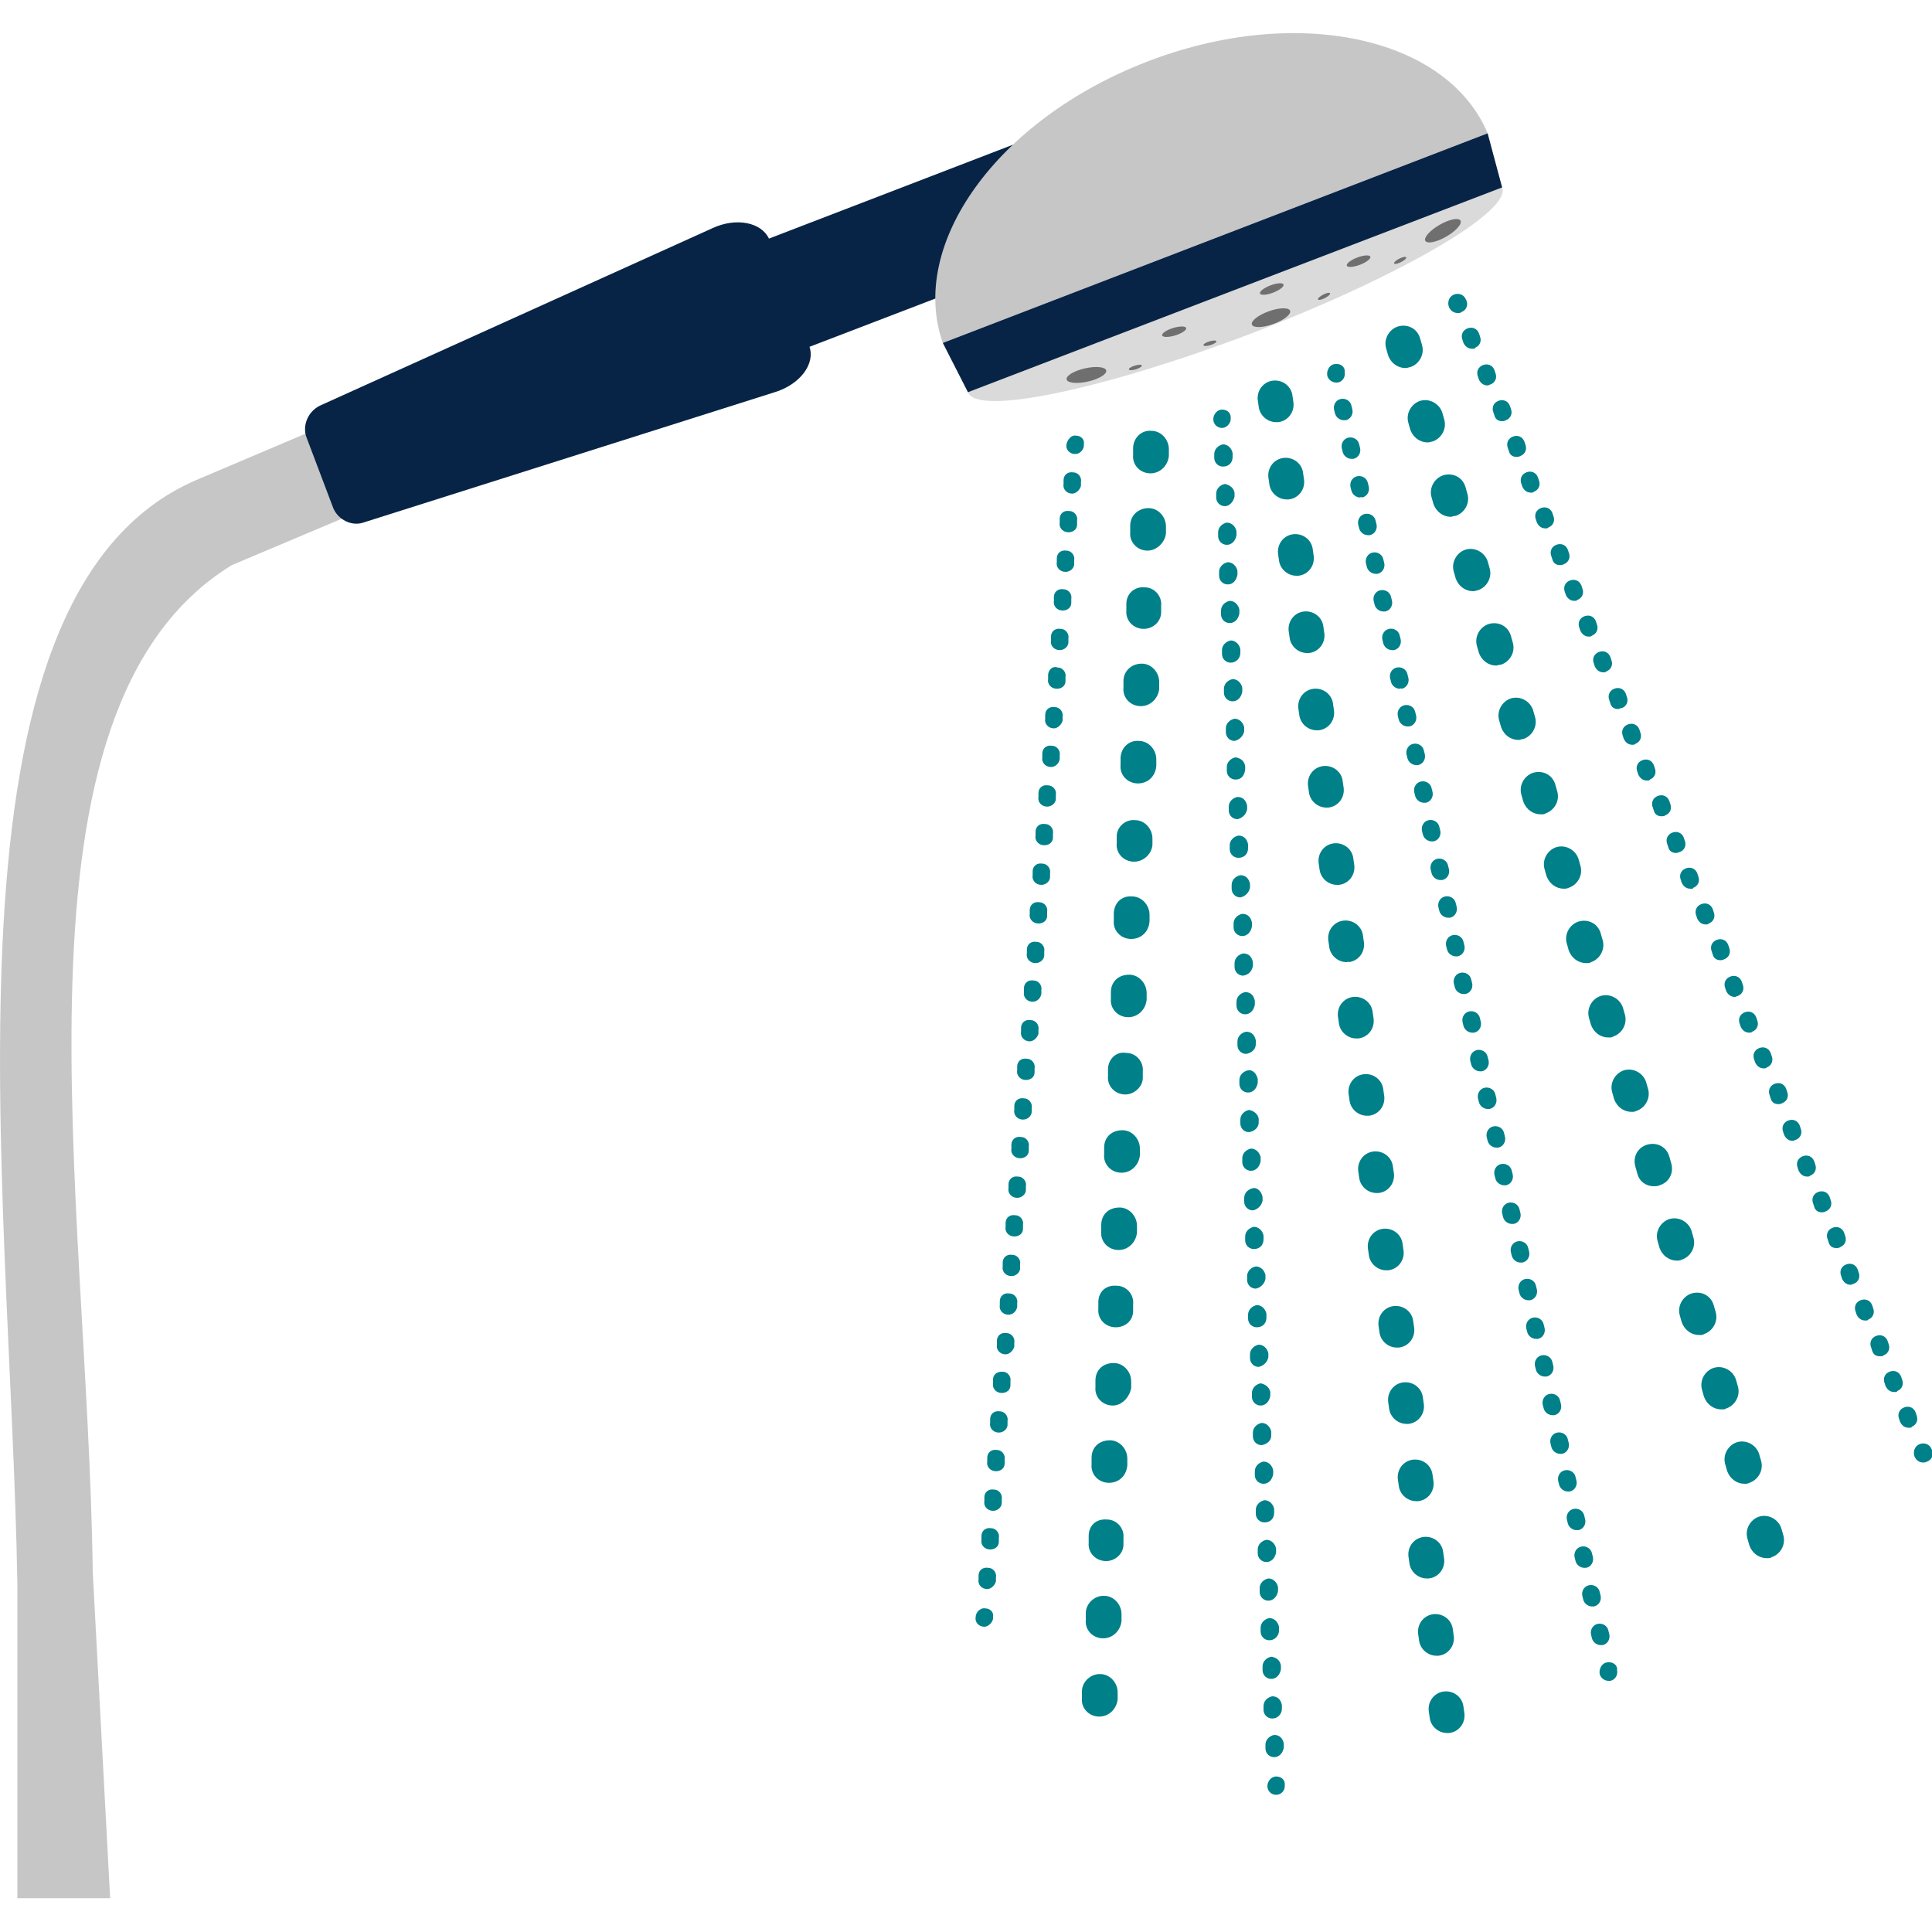<?xml version="1.0" encoding="utf-8"?>
<!-- Generator: Adobe Illustrator 25.4.1, SVG Export Plug-In . SVG Version: 6.00 Build 0)  -->
<svg version="1.1" id="Capa_1" xmlns="http://www.w3.org/2000/svg" xmlns:xlink="http://www.w3.org/1999/xlink" x="0px" y="0px"
	 viewBox="0 0 200 200" style="enable-background:new 0 0 200 200;" xml:space="preserve">
<style type="text/css">
	.st0{fill:#DADADA;}
	.st1{fill:#C6C6C6;}
	.st2{fill:#072446;}
	.st3{fill:#706F6F;}
	.st4{fill:#008089;}
</style>
<g>
	<g>
		<path class="st0" d="M155.5,19.4c-0.9-2.5-14.1,0.3-29.4,6.1c-15.3,5.9-26.9,12.6-25.9,15.1c0.9,2.5,14.1-0.3,29.4-6.1
			C144.9,28.6,156.5,21.9,155.5,19.4z"/>
		<path class="st1" d="M11.4,196.5H1.8V164C1.1,122.3-7.5,61.7,20.3,49.7l23.8-10.1l3.6,8.9L24,58.5C-0.3,73.4,9.1,123.6,9.6,162.7
			L11.4,196.5z"/>
		<path class="st2" d="M137.8,15.2L133.4,4L79.6,24.7c-0.8-1.7-3.4-2.2-5.8-1.1L33.1,42c-1.2,0.6-1.8,2-1.4,3.2l2.8,7.4
			c0.5,1.2,1.9,1.9,3.1,1.5l42.6-13.5c2.6-0.8,4.2-2.9,3.6-4.7L137.8,15.2z"/>
		<path class="st1" d="M154,13.8c-4.2-10-19.8-13.4-35.3-7.4S94,25.3,97.6,35.5L154,13.8z"/>
		<polygon class="st2" points="155.5,19.4 100.2,40.6 97.6,35.5 154,13.8 		"/>
	</g>
	<g>
		<ellipse transform="matrix(0.976 -0.22 0.22 0.976 -5.772 25.675)" class="st3" cx="112.4" cy="38.8" rx="2.1" ry="0.7"/>
		<ellipse transform="matrix(0.866 -0.5 0.5 0.866 8.039 77.888)" class="st3" cx="149.4" cy="23.9" rx="2.1" ry="0.7"/>
		<ellipse transform="matrix(0.941 -0.34 0.34 0.941 -3.354 46.637)" class="st3" cx="131.5" cy="32.9" rx="2.1" ry="0.7"/>
		<ellipse transform="matrix(0.955 -0.295 0.295 0.955 -4.698 37.454)" class="st3" cx="121.6" cy="34.3" rx="1.3" ry="0.4"/>
		<ellipse transform="matrix(0.934 -0.358 0.358 0.934 -0.347 52.153)" class="st3" cx="140.6" cy="27" rx="1.3" ry="0.4"/>
		<ellipse transform="matrix(0.934 -0.358 0.358 0.934 -1.966 49.106)" class="st3" cx="131.6" cy="29.9" rx="1.3" ry="0.4"/>
		<ellipse transform="matrix(0.955 -0.295 0.295 0.955 -4.884 38.594)" class="st3" cx="125.3" cy="35.5" rx="0.7" ry="0.2"/>
		<ellipse transform="matrix(0.89 -0.457 0.457 0.89 1.103 65.964)" class="st3" cx="137" cy="30.7" rx="0.7" ry="0.2"/>
		<ellipse transform="matrix(0.892 -0.453 0.453 0.892 3.463 68.51)" class="st3" cx="144.9" cy="27" rx="0.7" ry="0.2"/>
		<ellipse transform="matrix(0.955 -0.295 0.295 0.955 -5.99 36.443)" class="st3" cx="117.6" cy="38" rx="0.7" ry="0.2"/>
	</g>
	<g>
		<g>
			<path class="st4" d="M111.3,47C111.2,47,111.2,47,111.3,47c-0.6,0-1-0.5-0.9-1s0.5-1,1-0.9c0.5,0,0.9,0.4,0.8,0.9l0,0.2
				C112.1,46.7,111.7,47,111.3,47z"/>
			<path class="st4" d="M102.2,164.5C102.1,164.5,102.1,164.5,102.2,164.5c-0.6,0-1-0.5-0.9-1l0-0.4c0-0.5,0.4-0.9,1-0.8
				c0.5,0,0.9,0.5,0.8,1l0,0.4C103,164.1,102.6,164.5,102.2,164.5z M102.5,160.4C102.5,160.4,102.4,160.4,102.5,160.4
				c-0.6,0-1-0.5-0.9-1l0-0.4c0-0.5,0.4-0.9,1-0.8c0.5,0,0.9,0.5,0.8,1l0,0.4C103.4,160.1,103,160.4,102.5,160.4z M102.8,156.4
				C102.8,156.4,102.7,156.4,102.8,156.4c-0.6,0-1-0.5-0.9-1l0-0.4c0-0.5,0.4-0.9,1-0.8c0.5,0,0.9,0.5,0.8,1l0,0.4
				C103.7,156,103.3,156.4,102.8,156.4z M103.1,152.3C103.1,152.3,103.1,152.3,103.1,152.3c-0.6,0-1-0.5-0.9-1l0-0.4
				c0-0.5,0.4-0.9,1-0.8c0.5,0,0.9,0.5,0.8,1l0,0.4C104,152,103.6,152.3,103.1,152.3z M103.4,148.3
				C103.4,148.3,103.4,148.3,103.4,148.3c-0.6,0-1-0.5-0.9-1l0-0.4c0-0.5,0.4-0.9,1-0.8c0.5,0,0.9,0.5,0.8,1l0,0.4
				C104.3,147.9,103.9,148.3,103.4,148.3z M103.7,144.2C103.7,144.2,103.7,144.2,103.7,144.2c-0.6,0-1-0.5-0.9-1l0-0.4
				c0-0.5,0.4-0.8,0.9-0.8c0,0,0,0,0.1,0c0.5,0,0.9,0.5,0.8,1l0,0.4C104.6,143.9,104.2,144.2,103.7,144.2z M104.1,140.2
				C104,140.2,104,140.2,104.1,140.2c-0.6,0-1-0.5-0.9-1l0-0.4c0-0.5,0.4-0.9,1-0.8c0.5,0,0.9,0.5,0.8,1l0,0.4
				C104.9,139.8,104.5,140.2,104.1,140.2z M104.4,136.1C104.3,136.1,104.3,136.1,104.4,136.1c-0.6,0-1-0.5-0.9-1l0-0.4
				c0-0.5,0.4-0.9,1-0.8c0.5,0,0.9,0.5,0.8,1l0,0.4C105.2,135.8,104.8,136.1,104.4,136.1z M104.7,132.1
				C104.7,132.1,104.6,132.1,104.7,132.1c-0.6,0-1-0.5-0.9-1l0-0.4c0-0.5,0.4-0.9,1-0.8c0.5,0,0.9,0.5,0.8,1l0,0.4
				C105.6,131.7,105.2,132.1,104.7,132.1z M105,128C105,128,104.9,128,105,128c-0.6,0-1-0.5-0.9-1l0-0.4c0-0.5,0.4-0.9,1-0.8
				c0.5,0,0.9,0.5,0.8,1l0,0.4C105.9,127.7,105.5,128,105,128z M105.3,124C105.3,124,105.3,124,105.3,124c-0.6,0-1-0.5-0.9-1l0-0.4
				c0-0.5,0.4-0.9,1-0.8c0.5,0,0.9,0.5,0.8,1l0,0.4C106.2,123.6,105.8,124,105.3,124z M105.6,119.9
				C105.6,119.9,105.6,119.9,105.6,119.9c-0.6,0-1-0.5-0.9-1l0-0.4c0-0.5,0.4-0.9,1-0.8c0.5,0,0.9,0.5,0.8,1l0,0.4
				C106.5,119.6,106.1,119.9,105.6,119.9z M105.9,115.9C105.9,115.9,105.9,115.9,105.9,115.9c-0.6,0-1-0.5-0.9-1l0-0.4
				c0-0.5,0.4-0.9,1-0.8c0.5,0,0.9,0.5,0.8,1l0,0.4C106.8,115.5,106.4,115.9,105.9,115.9z M106.2,111.8
				C106.2,111.8,106.2,111.8,106.2,111.8c-0.6,0-1-0.5-0.9-1l0-0.4c0-0.5,0.4-0.9,1-0.8c0.5,0,0.9,0.5,0.8,1l0,0.4
				C107.1,111.5,106.7,111.8,106.2,111.8z M106.6,107.8C106.5,107.8,106.5,107.8,106.6,107.8c-0.6,0-1-0.5-0.9-1l0-0.4
				c0-0.5,0.4-0.9,1-0.8c0.5,0,0.9,0.5,0.8,1l0,0.4C107.4,107.4,107,107.8,106.6,107.8z M106.9,103.7
				C106.9,103.7,106.8,103.7,106.9,103.7c-0.6,0-1-0.5-0.9-1l0-0.4c0-0.5,0.4-0.9,1-0.8c0.5,0,0.9,0.5,0.8,1l0,0.4
				C107.7,103.4,107.3,103.7,106.9,103.7z M107.2,99.7C107.2,99.7,107.1,99.7,107.2,99.7c-0.6,0-1-0.5-0.9-1l0-0.4
				c0-0.5,0.4-0.9,1-0.8c0.5,0,0.9,0.5,0.8,1l0,0.4C108.1,99.3,107.7,99.7,107.2,99.7z M107.5,95.6
				C107.5,95.6,107.5,95.6,107.5,95.6c-0.6,0-1-0.5-0.9-1l0-0.4c0-0.5,0.4-0.9,1-0.8c0.5,0,0.9,0.5,0.8,1l0,0.4
				C108.4,95.3,108,95.6,107.5,95.6z M107.8,91.6C107.8,91.6,107.8,91.6,107.8,91.6c-0.6,0-1-0.5-0.9-1l0-0.4c0-0.5,0.4-0.9,1-0.8
				c0.5,0,0.9,0.5,0.8,1l0,0.4C108.7,91.2,108.3,91.6,107.8,91.6z M108.1,87.5C108.1,87.5,108.1,87.5,108.1,87.5c-0.6,0-1-0.5-0.9-1
				l0-0.4c0-0.5,0.4-0.9,1-0.8c0.5,0,0.9,0.5,0.8,1l0,0.4C109,87.2,108.6,87.5,108.1,87.5z M108.4,83.5
				C108.4,83.5,108.4,83.5,108.4,83.5c-0.6,0-1-0.5-0.9-1l0-0.4c0-0.5,0.4-0.9,1-0.8c0.5,0,0.9,0.5,0.8,1l0,0.4
				C109.3,83.1,108.9,83.5,108.4,83.5z M108.8,79.4C108.7,79.4,108.7,79.4,108.8,79.4c-0.6,0-1-0.5-0.9-1l0-0.4c0-0.5,0.4-0.9,1-0.8
				c0.5,0,0.9,0.5,0.8,1l0,0.4C109.6,79.1,109.2,79.4,108.8,79.4z M109.1,75.4C109,75.4,109,75.4,109.1,75.4c-0.6,0-1-0.5-0.9-1
				l0-0.4c0-0.5,0.4-0.9,1-0.8c0.5,0,0.9,0.5,0.8,1l0,0.4C109.9,75,109.5,75.4,109.1,75.4z M109.4,71.3
				C109.4,71.3,109.3,71.3,109.4,71.3c-0.6,0-1-0.5-0.9-1l0-0.4c0-0.5,0.4-1,1-0.8c0.5,0,0.9,0.5,0.8,1l0,0.4
				C110.3,71,109.9,71.3,109.4,71.3z M109.7,67.3C109.7,67.3,109.7,67.3,109.7,67.3c-0.6,0-1-0.5-0.9-1l0-0.4c0-0.5,0.4-0.9,1-0.8
				c0.5,0,0.9,0.5,0.8,1l0,0.4C110.6,66.9,110.2,67.3,109.7,67.3z M110,63.2C110,63.2,110,63.2,110,63.2c-0.6,0-1-0.5-0.9-1l0-0.4
				c0-0.5,0.4-0.9,1-0.8c0.5,0,0.9,0.5,0.8,1l0,0.4C110.9,62.9,110.5,63.2,110,63.2z M110.3,59.2C110.3,59.2,110.3,59.2,110.3,59.2
				c-0.6,0-1-0.5-0.9-1l0-0.4c0-0.5,0.4-0.9,1-0.8c0.5,0,0.9,0.5,0.8,1l0,0.4C111.2,58.8,110.8,59.2,110.3,59.2z M110.6,55.1
				C110.6,55.1,110.6,55.1,110.6,55.1c-0.6,0-1-0.5-0.9-1l0-0.4c0-0.5,0.4-0.9,1-0.8c0.5,0,0.9,0.5,0.8,1l0,0.4
				C111.5,54.8,111.1,55.1,110.6,55.1z M111,51.1C110.9,51.1,110.9,51.1,111,51.1c-0.6,0-1-0.5-0.9-1l0-0.4c0-0.5,0.4-0.9,1-0.8
				c0.5,0,0.9,0.5,0.8,1l0,0.4C111.8,50.7,111.4,51.1,111,51.1z"/>
			<path class="st4" d="M101.9,168.4C101.9,168.4,101.8,168.4,101.9,168.4c-0.6,0-1-0.5-0.9-1c0-0.5,0.5-1,1-0.9
				c0.5,0,0.9,0.4,0.8,0.9l0,0.2C102.7,168,102.3,168.4,101.9,168.4z"/>
		</g>
		<g>
			<path class="st4" d="M150.9,32.4c-0.4,0-0.7-0.2-0.9-0.6c-0.2-0.5,0-1.1,0.5-1.3c0.5-0.2,1,0,1.2,0.4l0.1,0.2
				c0.2,0.5,0,1-0.5,1.2C151.2,32.4,151.1,32.4,150.9,32.4z"/>
			<path class="st4" d="M197.6,147.8c-0.4,0-0.7-0.2-0.9-0.6l-0.1-0.3c-0.2-0.5,0-1,0.5-1.2c0.5-0.2,1,0,1.2,0.5l0.1,0.3
				c0.2,0.5,0,1-0.5,1.2C197.9,147.8,197.8,147.8,197.6,147.8z M196.1,144.1c-0.4,0-0.7-0.2-0.9-0.6l-0.1-0.3c-0.2-0.5,0-1,0.5-1.2
				c0.5-0.2,1,0,1.2,0.5l0.1,0.3c0.2,0.5,0,1-0.5,1.2C196.4,144.1,196.3,144.1,196.1,144.1z M194.6,140.4c-0.4,0-0.7-0.2-0.8-0.6
				l-0.1-0.3c-0.2-0.5,0-1,0.5-1.2c0.5-0.2,1,0,1.2,0.5l0.1,0.3c0.2,0.5,0,1-0.5,1.2C194.9,140.4,194.8,140.4,194.6,140.4z
				 M193.1,136.7c-0.4,0-0.7-0.2-0.9-0.6l-0.1-0.3c-0.2-0.5,0-1,0.5-1.2c0.5-0.2,1,0,1.2,0.5l0.1,0.3c0.2,0.5,0,1-0.5,1.2
				C193.4,136.7,193.2,136.7,193.1,136.7z M191.6,133c-0.4,0-0.7-0.2-0.9-0.6l-0.1-0.3c-0.2-0.5,0-1,0.5-1.2c0.5-0.2,1,0,1.2,0.5
				l0.1,0.3c0.2,0.5,0,1-0.5,1.2C191.8,132.9,191.7,133,191.6,133z M190.1,129.2c-0.4,0-0.7-0.2-0.8-0.6l-0.1-0.3
				c-0.2-0.5,0-1,0.5-1.2c0.5-0.2,1,0,1.2,0.5l0.1,0.3c0.2,0.5,0,1-0.5,1.2C190.4,129.2,190.2,129.2,190.1,129.2z M188.6,125.5
				c-0.4,0-0.7-0.2-0.8-0.6l-0.1-0.3c-0.2-0.5,0-1,0.5-1.2c0.5-0.2,1,0,1.2,0.5l0.1,0.3c0.2,0.5,0,1-0.5,1.2
				C188.8,125.5,188.7,125.5,188.6,125.5z M187.1,121.8c-0.4,0-0.7-0.2-0.9-0.6l-0.1-0.3c-0.2-0.5,0-1,0.5-1.2c0.5-0.2,1,0,1.2,0.5
				l0.1,0.3c0.2,0.5,0,1-0.5,1.2C187.3,121.8,187.2,121.8,187.1,121.8z M185.6,118.1c-0.4,0-0.7-0.2-0.9-0.6l-0.1-0.3
				c-0.2-0.5,0-1,0.5-1.2c0.5-0.2,1,0,1.2,0.5l0.1,0.3c0.2,0.5,0,1-0.5,1.2C185.8,118,185.7,118.1,185.6,118.1z M184.1,114.3
				c-0.4,0-0.7-0.2-0.8-0.6l-0.1-0.3c-0.2-0.5,0-1,0.5-1.2c0.5-0.2,1,0,1.2,0.5l0.1,0.3c0.2,0.5,0,1-0.5,1.2
				C184.3,114.3,184.2,114.3,184.1,114.3z M182.6,110.6c-0.4,0-0.7-0.2-0.9-0.6l-0.1-0.3c-0.2-0.5,0-1,0.5-1.2c0.5-0.2,1,0,1.2,0.5
				l0.1,0.3c0.2,0.5,0,1-0.5,1.2C182.8,110.6,182.7,110.6,182.6,110.6z M181.1,106.9c-0.4,0-0.7-0.2-0.9-0.6l-0.1-0.3
				c-0.2-0.5,0-1,0.5-1.2c0.5-0.2,1,0,1.2,0.5l0.1,0.3c0.2,0.5,0,1-0.5,1.2C181.3,106.9,181.2,106.9,181.1,106.9z M179.6,103.2
				c-0.4,0-0.7-0.2-0.9-0.6l-0.1-0.3c-0.2-0.5,0-1,0.5-1.2c0.5-0.2,1,0,1.2,0.5l0.1,0.3c0.2,0.5,0,1-0.5,1.2
				C179.8,103.1,179.7,103.2,179.6,103.2z M178.1,99.4c-0.4,0-0.7-0.2-0.8-0.6l-0.1-0.3c-0.2-0.5,0-1,0.5-1.2c0.5-0.2,1,0,1.2,0.5
				l0.1,0.3c0.2,0.5,0,1-0.5,1.2C178.3,99.4,178.2,99.4,178.1,99.4z M176.6,95.7c-0.4,0-0.7-0.2-0.9-0.6l-0.1-0.3
				c-0.2-0.5,0-1,0.5-1.2c0.5-0.2,1,0,1.2,0.5l0.1,0.3c0.2,0.5,0,1-0.5,1.2C176.8,95.7,176.7,95.7,176.6,95.7z M175,92
				c-0.4,0-0.7-0.2-0.9-0.6l-0.1-0.3c-0.2-0.5,0-1,0.5-1.2c0.5-0.2,1,0,1.2,0.5l0.1,0.3c0.2,0.5,0,1-0.5,1.2
				C175.3,92,175.2,92,175,92z M173.5,88.3c-0.4,0-0.7-0.2-0.8-0.6l-0.1-0.3c-0.2-0.5,0-1,0.5-1.2c0.5-0.2,1,0,1.2,0.5l0.1,0.3
				c0.2,0.5,0,1-0.5,1.2C173.8,88.2,173.7,88.3,173.5,88.3z M172,84.5c-0.4,0-0.7-0.2-0.8-0.6l-0.1-0.3c-0.2-0.5,0-1,0.5-1.2
				c0.5-0.2,1,0,1.2,0.5l0.1,0.3c0.2,0.5,0,1-0.5,1.2C172.3,84.5,172.1,84.5,172,84.5z M170.5,80.8c-0.4,0-0.7-0.2-0.9-0.6l-0.1-0.3
				c-0.2-0.5,0-1,0.5-1.2c0.5-0.2,1,0,1.2,0.5l0.1,0.3c0.2,0.5,0,1-0.5,1.2C170.8,80.8,170.6,80.8,170.5,80.8z M169,77.1
				c-0.4,0-0.7-0.2-0.9-0.6l-0.1-0.3c-0.2-0.5,0-1,0.5-1.2c0.5-0.2,1,0,1.2,0.5l0.1,0.3c0.2,0.5,0,1-0.5,1.2
				C169.2,77.1,169.1,77.1,169,77.1z M167.5,73.4c-0.4,0-0.7-0.2-0.8-0.6l-0.1-0.3c-0.2-0.5,0-1,0.5-1.2c0.5-0.2,1,0,1.2,0.5
				l0.1,0.3c0.2,0.5,0,1-0.5,1.2C167.7,73.3,167.6,73.4,167.5,73.4z M166,69.6c-0.4,0-0.7-0.2-0.9-0.6l-0.1-0.3
				c-0.2-0.5,0-1,0.5-1.2c0.5-0.2,1,0,1.2,0.5l0.1,0.3c0.2,0.5,0,1-0.5,1.2C166.2,69.6,166.1,69.6,166,69.6z M164.5,65.9
				c-0.4,0-0.7-0.2-0.9-0.6l-0.1-0.3c-0.2-0.5,0-1,0.5-1.2c0.5-0.2,1,0,1.2,0.5l0.1,0.3c0.2,0.5,0,1-0.5,1.2
				C164.7,65.9,164.6,65.9,164.5,65.9z M163,62.2c-0.4,0-0.7-0.2-0.9-0.6l-0.1-0.3c-0.2-0.5,0-1,0.5-1.2c0.5-0.2,1,0,1.2,0.5
				l0.1,0.3c0.2,0.5,0,1-0.5,1.2C163.2,62.2,163.1,62.2,163,62.2z M161.5,58.5c-0.4,0-0.7-0.2-0.8-0.6l-0.1-0.3
				c-0.2-0.5,0-1,0.5-1.2c0.5-0.2,1,0,1.2,0.5l0.1,0.3c0.2,0.5,0,1-0.5,1.2C161.7,58.5,161.6,58.5,161.5,58.5z M160,54.7
				c-0.4,0-0.7-0.2-0.9-0.6l-0.1-0.3c-0.2-0.5,0-1,0.5-1.2c0.5-0.2,1,0,1.2,0.5l0.1,0.3c0.2,0.5,0,1-0.5,1.2
				C160.2,54.7,160.1,54.7,160,54.7z M158.5,51c-0.4,0-0.7-0.2-0.9-0.6l-0.1-0.3c-0.2-0.5,0-1,0.5-1.2c0.5-0.2,1,0,1.2,0.5l0.1,0.3
				c0.2,0.5,0,1-0.5,1.2C158.7,51,158.6,51,158.5,51z M157,47.3c-0.4,0-0.7-0.2-0.8-0.6l-0.1-0.3c-0.2-0.5,0-1,0.5-1.2
				c0.5-0.2,1,0,1.2,0.5l0.1,0.3c0.2,0.5,0,1-0.5,1.2C157.2,47.3,157.1,47.3,157,47.3z M155.5,43.6c-0.4,0-0.7-0.2-0.8-0.6l-0.1-0.3
				c-0.2-0.5,0-1,0.5-1.2c0.5-0.2,1,0,1.2,0.5l0.1,0.3c0.2,0.5,0,1-0.5,1.2C155.7,43.6,155.6,43.6,155.5,43.6z M154,39.9
				c-0.4,0-0.7-0.2-0.9-0.6l-0.1-0.3c-0.2-0.5,0-1,0.5-1.2c0.5-0.2,1,0,1.2,0.5l0.1,0.3c0.2,0.5,0,1-0.5,1.2
				C154.2,39.8,154.1,39.9,154,39.9z M152.4,36.1c-0.4,0-0.7-0.2-0.9-0.6l-0.1-0.3c-0.2-0.5,0-1,0.5-1.2c0.5-0.2,1,0,1.2,0.5
				l0.1,0.3c0.2,0.5,0,1-0.5,1.2C152.7,36.1,152.6,36.1,152.4,36.1z"/>
			<path class="st4" d="M199.1,151.4c-0.4,0-0.7-0.2-0.9-0.6c-0.2-0.5,0-1.1,0.5-1.3c0.5-0.2,1,0,1.2,0.4l0.1,0.2
				c0.2,0.5,0,1-0.5,1.2C199.3,151.4,199.2,151.4,199.1,151.4z"/>
		</g>
		<g>
			<path class="st4" d="M126.5,44.3c-0.5,0-0.9-0.4-0.9-0.9c0-0.5,0.4-1,0.9-1c0.5,0,0.9,0.3,0.9,0.8l0,0.2
				C127.4,43.8,127,44.3,126.5,44.3C126.5,44.3,126.5,44.3,126.5,44.3z"/>
			<path class="st4" d="M131.9,181.9c-0.5,0-0.9-0.4-0.9-0.9l0-0.4c0-0.5,0.4-0.9,0.9-1c0.6,0,0.9,0.4,1,0.9l0,0.4
				C132.8,181.5,132.4,181.9,131.9,181.9C131.9,181.9,131.9,181.9,131.9,181.9z M131.7,177.9c-0.5,0-0.9-0.4-0.9-0.9l0-0.4
				c0-0.5,0.4-0.9,0.9-1c0.6,0,0.9,0.4,1,0.9l0,0.4C132.7,177.4,132.3,177.9,131.7,177.9C131.8,177.9,131.8,177.9,131.7,177.9z
				 M131.6,173.8c-0.5,0-0.9-0.4-0.9-0.9l0-0.4c0-0.5,0.4-0.9,0.9-1c0.6,0.1,0.9,0.4,1,0.9l0,0.4
				C132.5,173.4,132.1,173.8,131.6,173.8C131.6,173.8,131.6,173.8,131.6,173.8z M131.4,169.8c-0.5,0-0.9-0.4-0.9-0.9l0-0.4
				c0-0.5,0.4-0.9,0.9-1c0.5,0,0.9,0.4,1,0.9l0,0.4C132.4,169.3,132,169.8,131.4,169.8C131.4,169.8,131.4,169.8,131.4,169.8z
				 M131.3,165.7c-0.5,0-0.9-0.4-0.9-0.9l0-0.4c0-0.5,0.4-0.9,0.9-1c0.5,0,0.9,0.4,1,0.9l0,0.4C132.2,165.3,131.8,165.7,131.3,165.7
				C131.3,165.7,131.3,165.7,131.3,165.7z M131.1,161.7c-0.5,0-0.9-0.4-0.9-0.9l0-0.4c0-0.5,0.4-0.9,0.9-1c0.5,0,0.9,0.4,1,0.9
				l0,0.4C132,161.3,131.6,161.7,131.1,161.7C131.1,161.7,131.1,161.7,131.1,161.7z M130.9,157.6c-0.5,0-0.9-0.4-0.9-0.9l0-0.4
				c0-0.5,0.4-0.9,0.9-1c0.5,0,0.9,0.4,1,0.9l0,0.4C131.9,157.2,131.5,157.6,130.9,157.6C131,157.6,131,157.6,130.9,157.6z
				 M130.8,153.6c-0.5,0-0.9-0.4-0.9-0.9l0-0.4c0-0.5,0.4-0.9,0.9-1c0.5,0,0.9,0.4,1,0.9l0,0.4C131.7,153.2,131.3,153.6,130.8,153.6
				C130.8,153.6,130.8,153.6,130.8,153.6z M130.6,149.6c-0.5,0-0.9-0.4-0.9-0.9l0-0.4c0-0.5,0.4-0.9,0.9-1c0.5,0,0.9,0.4,1,0.9
				l0,0.4C131.6,149.1,131.2,149.5,130.6,149.6C130.6,149.6,130.6,149.6,130.6,149.6z M130.5,145.5c-0.5,0-0.9-0.4-0.9-0.9l0-0.4
				c0-0.5,0.4-0.9,0.9-1c0.5,0.1,0.9,0.4,1,0.9l0,0.4C131.4,145.1,131,145.5,130.5,145.5C130.5,145.5,130.5,145.5,130.5,145.5z
				 M130.3,141.5c-0.5,0-0.9-0.4-0.9-0.9l0-0.4c0-0.5,0.4-0.9,0.9-1c0.5,0,0.9,0.4,1,0.9l0,0.4C131.2,141,130.8,141.4,130.3,141.5
				C130.3,141.5,130.3,141.5,130.3,141.5z M130.1,137.4c-0.5,0-0.9-0.4-0.9-0.9l0-0.4c0-0.5,0.4-0.9,0.9-1c0.5,0,0.9,0.4,1,0.9
				l0,0.4C131.1,137,130.7,137.4,130.1,137.4C130.2,137.4,130.2,137.4,130.1,137.4z M130,133.4c-0.5,0-0.9-0.4-0.9-0.9l0-0.4
				c0-0.5,0.4-0.9,0.9-1c0.5,0,0.9,0.4,1,0.9l0,0.4C130.9,132.9,130.5,133.3,130,133.4C130,133.4,130,133.4,130,133.4z M129.8,129.3
				c-0.5,0-0.9-0.4-0.9-0.9l0-0.4c0-0.5,0.4-0.9,0.9-1c0.5,0,0.9,0.4,1,0.9l0,0.4C130.8,128.9,130.4,129.3,129.8,129.3
				C129.9,129.3,129.8,129.3,129.8,129.3z M129.7,125.3c-0.5,0-0.9-0.4-0.9-0.9l0-0.4c0-0.5,0.4-0.9,0.9-1c0.5-0.1,0.9,0.4,1,0.9
				l0,0.4C130.6,124.8,130.2,125.2,129.7,125.3C129.7,125.3,129.7,125.3,129.7,125.3z M129.5,121.2c-0.5,0-0.9-0.4-0.9-0.9l0-0.4
				c0-0.5,0.4-0.9,0.9-1c0.5,0,0.9,0.4,1,0.9l0,0.4C130.4,120.8,130,121.2,129.5,121.2C129.5,121.2,129.5,121.2,129.5,121.2z
				 M129.3,117.2c-0.5,0-0.9-0.4-0.9-0.9l0-0.4c0-0.5,0.4-0.9,0.9-1c0.5,0.1,0.9,0.4,1,0.9l0,0.4
				C130.3,116.7,129.9,117.1,129.3,117.2C129.4,117.2,129.4,117.2,129.3,117.2z M129.2,113.1c-0.5,0-0.9-0.4-0.9-0.9l0-0.4
				c0-0.5,0.4-0.9,0.9-1c0.5-0.1,0.9,0.4,1,0.9l0,0.4C130.1,112.7,129.7,113.1,129.2,113.1C129.2,113.1,129.2,113.1,129.2,113.1z
				 M129,109.1c-0.5,0-0.9-0.4-0.9-0.9l0-0.4c0-0.5,0.4-0.9,0.9-1c0.6,0,0.9,0.4,1,0.9l0,0.4C130,108.6,129.6,109,129,109.1
				C129.1,109.1,129,109.1,129,109.1z M128.9,105c-0.5,0-0.9-0.4-0.9-0.9l0-0.4c0-0.5,0.4-0.9,0.9-1c0.6,0,0.9,0.4,1,0.9l0,0.4
				C129.8,104.6,129.4,105,128.9,105C128.9,105,128.9,105,128.9,105z M128.7,101c-0.5,0-0.9-0.4-0.9-0.9l0-0.4c0-0.5,0.4-0.9,0.9-1
				c0.6,0,0.9,0.4,1,0.9l0,0.4C129.6,100.5,129.3,100.9,128.7,101C128.7,101,128.7,101,128.7,101z M128.6,96.9
				c-0.5,0-0.9-0.4-0.9-0.9l0-0.4c0-0.5,0.4-0.9,0.9-1c0.6,0,0.9,0.4,1,0.9l0,0.4C129.5,96.5,129.1,96.9,128.6,96.9
				C128.6,96.9,128.6,96.9,128.6,96.9z M128.4,92.9c-0.5,0-0.9-0.4-0.9-0.9l0-0.4c0-0.5,0.4-0.9,0.9-1c0.6,0,0.9,0.4,1,0.9l0,0.4
				C129.3,92.4,128.9,92.8,128.4,92.9C128.4,92.9,128.4,92.9,128.4,92.9z M128.2,88.8c-0.5,0-0.9-0.4-0.9-0.9l0-0.4
				c0-0.5,0.4-0.9,0.9-1c0.6,0,0.9,0.4,1,0.9l0,0.4C129.2,88.4,128.8,88.8,128.2,88.8C128.3,88.8,128.2,88.8,128.2,88.8z
				 M128.1,84.8c-0.5,0-0.9-0.4-0.9-0.9l0-0.4c0-0.5,0.4-0.9,0.9-1c0.6,0,0.9,0.4,1,0.9l0,0.4C129,84.3,128.6,84.7,128.1,84.8
				C128.1,84.8,128.1,84.8,128.1,84.8z M127.9,80.7c-0.5,0-0.9-0.4-0.9-0.9l0-0.4c0-0.5,0.4-0.9,0.9-1c0.6,0.1,0.9,0.4,1,0.9l0,0.4
				C128.8,80.3,128.5,80.7,127.9,80.7C127.9,80.7,127.9,80.7,127.9,80.7z M127.8,76.7c-0.5,0-0.9-0.4-0.9-0.9l0-0.4
				c0-0.5,0.4-0.9,0.9-1c0.5,0,0.9,0.4,1,0.9l0,0.4C128.7,76.2,128.3,76.6,127.8,76.7C127.8,76.7,127.8,76.7,127.8,76.7z
				 M127.6,72.6c-0.5,0-0.9-0.4-0.9-0.9l0-0.4c0-0.5,0.4-0.9,0.9-1c0.5,0,0.9,0.4,1,0.9l0,0.4C128.5,72.2,128.1,72.6,127.6,72.6
				C127.6,72.6,127.6,72.6,127.6,72.6z M127.4,68.6c-0.5,0-0.9-0.4-0.9-0.9l0-0.4c0-0.5,0.4-0.9,0.9-1c0.5,0,0.9,0.4,1,0.9l0,0.4
				C128.4,68.1,128,68.6,127.4,68.6C127.5,68.6,127.4,68.6,127.4,68.6z M127.3,64.5c-0.5,0-0.9-0.4-0.9-0.9l0-0.4
				c0-0.5,0.4-0.9,0.9-1c0.5,0,0.9,0.4,1,0.9l0,0.4C128.2,64.1,127.8,64.5,127.3,64.5C127.3,64.5,127.3,64.5,127.3,64.5z
				 M127.1,60.5c-0.5,0-0.9-0.4-0.9-0.9l0-0.4c0-0.5,0.4-0.9,0.9-1c0.5,0,0.9,0.4,1,0.9l0,0.4C128,60,127.7,60.5,127.1,60.5
				C127.1,60.5,127.1,60.5,127.1,60.5z M127,56.4c-0.5,0-0.9-0.4-0.9-0.9l0-0.4c0-0.5,0.4-0.9,0.9-1c0.5,0,0.9,0.4,1,0.9l0,0.4
				C127.9,56,127.5,56.4,127,56.4C127,56.4,127,56.4,127,56.4z M126.8,52.4c-0.5,0-0.9-0.4-0.9-0.9l0-0.4c0-0.5,0.4-0.9,0.9-1
				c0.5,0.1,0.9,0.4,1,0.9l0,0.4C127.7,51.9,127.3,52.4,126.8,52.4C126.8,52.4,126.8,52.4,126.8,52.4z M126.6,48.3
				c-0.5,0-0.9-0.4-0.9-0.9l0-0.4c0-0.5,0.4-0.9,0.9-1c0.5,0,0.9,0.4,1,0.9l0,0.4C127.6,47.9,127.2,48.3,126.6,48.3
				C126.7,48.3,126.6,48.3,126.6,48.3z"/>
			<path class="st4" d="M132.1,185.8c-0.5,0-0.9-0.4-0.9-0.9c0-0.5,0.4-1,0.9-1c0.5,0,0.9,0.3,0.9,0.8l0,0.2
				C133,185.4,132.6,185.8,132.1,185.8C132.1,185.8,132.1,185.8,132.1,185.8z"/>
		</g>
		<g>
			<path class="st4" d="M138.3,39.6c-0.4,0-0.8-0.3-0.9-0.7c-0.1-0.5,0.2-1.1,0.7-1.2c0.5-0.1,1,0.1,1.1,0.6l0,0.2
				c0.1,0.5-0.2,1-0.7,1.1C138.4,39.6,138.3,39.6,138.3,39.6z"/>
			<path class="st4" d="M165.7,170.3c-0.4,0-0.8-0.3-0.9-0.7l-0.1-0.4c-0.1-0.5,0.2-1,0.7-1.1c0.5-0.1,1,0.2,1.1,0.7l0.1,0.4
				c0.1,0.5-0.2,1-0.7,1.1C165.8,170.3,165.7,170.3,165.7,170.3z M164.8,166.3c-0.4,0-0.8-0.3-0.9-0.7l-0.1-0.4
				c-0.1-0.5,0.2-1,0.7-1.1c0.5-0.1,1,0.2,1.1,0.7l0.1,0.4c0.1,0.5-0.2,1-0.7,1.1C165,166.3,164.9,166.3,164.8,166.3z M164,162.3
				c-0.4,0-0.8-0.3-0.9-0.7l-0.1-0.4c-0.1-0.5,0.2-1,0.7-1.1c0.5-0.1,1,0.2,1.1,0.7l0.1,0.4c0.1,0.5-0.2,1-0.7,1.1
				C164.1,162.3,164.1,162.3,164,162.3z M163.2,158.4c-0.4,0-0.8-0.3-0.9-0.7l-0.1-0.4c-0.1-0.5,0.2-1,0.7-1.1
				c0.5-0.1,1,0.2,1.1,0.7l0.1,0.4c0.1,0.5-0.2,1-0.7,1.1C163.3,158.4,163.2,158.4,163.2,158.4z M162.3,154.4
				c-0.4,0-0.8-0.3-0.9-0.7l-0.1-0.4c-0.1-0.5,0.2-1,0.7-1.1c0.5-0.1,1,0.2,1.1,0.7l0.1,0.4c0.1,0.5-0.2,1-0.7,1.1
				C162.5,154.4,162.4,154.4,162.3,154.4z M161.5,150.5c-0.4,0-0.8-0.3-0.9-0.7l-0.1-0.4c-0.1-0.5,0.2-1,0.7-1.1
				c0.5-0.1,1,0.2,1.1,0.7l0.1,0.4c0.1,0.5-0.2,1-0.7,1.1C161.6,150.5,161.6,150.5,161.5,150.5z M160.7,146.5
				c-0.4,0-0.8-0.3-0.9-0.7l-0.1-0.4c-0.1-0.5,0.2-1,0.7-1.1c0.5-0.1,1,0.2,1.1,0.7l0.1,0.4c0.1,0.5-0.2,1-0.7,1.1
				C160.8,146.5,160.7,146.5,160.7,146.5z M159.9,142.5c-0.4,0-0.8-0.3-0.9-0.7l-0.1-0.4c-0.1-0.5,0.2-1,0.7-1.1
				c0.5-0.1,1,0.2,1.1,0.7l0.1,0.4c0.1,0.5-0.2,1-0.7,1.1C160,142.5,159.9,142.5,159.9,142.5z M159,138.6c-0.4,0-0.8-0.3-0.9-0.7
				l-0.1-0.4c-0.1-0.5,0.2-1,0.7-1.1c0.5-0.1,1,0.2,1.1,0.7l0.1,0.4c0.1,0.5-0.2,1-0.7,1.1C159.2,138.6,159.1,138.6,159,138.6z
				 M158.2,134.6c-0.4,0-0.8-0.3-0.9-0.7l-0.1-0.4c-0.1-0.5,0.2-1,0.7-1.1c0.5-0.1,1,0.2,1.1,0.7l0.1,0.4c0.1,0.5-0.2,1-0.7,1.1
				C158.3,134.6,158.2,134.6,158.2,134.6z M157.4,130.7c-0.4,0-0.8-0.3-0.9-0.7l-0.1-0.4c-0.1-0.5,0.2-1,0.7-1.1
				c0.5-0.1,1,0.2,1.1,0.7l0.1,0.4c0.1,0.5-0.2,1-0.7,1.1C157.5,130.7,157.4,130.7,157.4,130.7z M156.5,126.7
				c-0.4,0-0.8-0.3-0.9-0.7l-0.1-0.4c-0.1-0.5,0.2-1,0.7-1.1c0.5-0.1,1,0.2,1.1,0.7l0.1,0.4c0.1,0.5-0.2,1-0.7,1.1
				C156.7,126.7,156.6,126.7,156.5,126.7z M155.7,122.7c-0.4,0-0.8-0.3-0.9-0.7l-0.1-0.4c-0.1-0.5,0.2-1,0.7-1.1
				c0.5-0.1,1,0.2,1.1,0.7l0.1,0.4c0.1,0.5-0.2,1-0.7,1.1C155.8,122.7,155.8,122.7,155.7,122.7z M154.9,118.8
				c-0.4,0-0.8-0.3-0.9-0.7l-0.1-0.4c-0.1-0.5,0.2-1,0.7-1.1c0.5-0.1,1,0.2,1.1,0.7l0.1,0.4c0.1,0.5-0.2,1-0.7,1.1
				C155,118.8,154.9,118.8,154.9,118.8z M154,114.8c-0.4,0-0.8-0.3-0.9-0.7l-0.1-0.4c-0.1-0.5,0.2-1,0.7-1.1c0.5-0.1,1,0.2,1.1,0.7
				l0.1,0.4c0.1,0.5-0.2,1-0.7,1.1C154.2,114.8,154.1,114.8,154,114.8z M153.2,110.9c-0.4,0-0.8-0.3-0.9-0.7l-0.1-0.4
				c-0.1-0.5,0.2-1,0.7-1.1c0.5-0.1,1,0.2,1.1,0.7l0.1,0.4c0.1,0.5-0.2,1-0.7,1.1C153.3,110.9,153.3,110.9,153.2,110.9z
				 M152.4,106.9c-0.4,0-0.8-0.3-0.9-0.7l-0.1-0.4c-0.1-0.5,0.2-1,0.7-1.1c0.5-0.1,1,0.2,1.1,0.7l0.1,0.4c0.1,0.5-0.2,1-0.7,1.1
				C152.5,106.9,152.4,106.9,152.4,106.9z M151.5,102.9c-0.4,0-0.8-0.3-0.9-0.7l-0.1-0.4c-0.1-0.5,0.2-1,0.7-1.1
				c0.5-0.1,1,0.2,1.1,0.7l0.1,0.4c0.1,0.5-0.2,1-0.7,1.1C151.7,102.9,151.6,102.9,151.5,102.9z M150.7,99c-0.4,0-0.8-0.3-0.9-0.7
				l-0.1-0.4c-0.1-0.5,0.2-1,0.7-1.1c0.5-0.1,1,0.2,1.1,0.7l0.1,0.4c0.1,0.5-0.2,1-0.7,1.1C150.8,99,150.8,99,150.7,99z M149.9,95
				c-0.4,0-0.8-0.3-0.9-0.7l-0.1-0.4c-0.1-0.5,0.2-1,0.7-1.1c0.5-0.1,1,0.2,1.1,0.7l0.1,0.4c0.1,0.5-0.2,1-0.7,1.1
				C150,95,149.9,95,149.9,95z M149.1,91.1c-0.4,0-0.8-0.3-0.9-0.7l-0.1-0.4c-0.1-0.5,0.2-1,0.7-1.1c0.5-0.1,1,0.2,1.1,0.7L150,90
				c0.1,0.5-0.2,1-0.7,1.1C149.2,91.1,149.1,91.1,149.1,91.1z M148.2,87.1c-0.4,0-0.8-0.3-0.9-0.7l-0.1-0.4c-0.1-0.5,0.2-1,0.7-1.1
				c0.5-0.1,1,0.2,1.1,0.7l0.1,0.4c0.1,0.5-0.2,1-0.7,1.1C148.4,87.1,148.3,87.1,148.2,87.1z M147.4,83.1c-0.4,0-0.8-0.3-0.9-0.7
				l-0.1-0.4c-0.1-0.5,0.2-1,0.7-1.1c0.5-0.1,1,0.2,1.1,0.7l0.1,0.4c0.1,0.5-0.2,1-0.7,1.1C147.5,83.1,147.5,83.1,147.4,83.1z
				 M146.6,79.2c-0.4,0-0.8-0.3-0.9-0.7l-0.1-0.4c-0.1-0.5,0.2-1,0.7-1.1c0.5-0.1,1,0.2,1.1,0.7l0.1,0.4c0.1,0.5-0.2,1-0.7,1.1
				C146.7,79.2,146.6,79.2,146.6,79.2z M145.7,75.2c-0.4,0-0.8-0.3-0.9-0.7l-0.1-0.4c-0.1-0.5,0.2-1,0.7-1.1c0.5-0.1,1,0.2,1.1,0.7
				l0.1,0.4c0.1,0.5-0.2,1-0.7,1.1C145.9,75.2,145.8,75.2,145.7,75.2z M144.9,71.3c-0.4,0-0.8-0.3-0.9-0.7l-0.1-0.4
				c-0.1-0.5,0.2-1,0.7-1.1c0.5-0.1,1,0.2,1.1,0.7l0.1,0.4c0.1,0.5-0.2,1-0.7,1.1C145,71.2,145,71.3,144.9,71.3z M144.1,67.3
				c-0.4,0-0.8-0.3-0.9-0.7l-0.1-0.4c-0.1-0.5,0.2-1,0.7-1.1c0.5-0.1,1,0.2,1.1,0.7l0.1,0.4c0.1,0.5-0.2,1-0.7,1.1
				C144.2,67.3,144.1,67.3,144.1,67.3z M143.2,63.3c-0.4,0-0.8-0.3-0.9-0.7l-0.1-0.4c-0.1-0.5,0.2-1,0.7-1.1c0.5-0.1,1,0.2,1.1,0.7
				l0.1,0.4c0.1,0.5-0.2,1-0.7,1.1C143.4,63.3,143.3,63.3,143.2,63.3z M142.4,59.4c-0.4,0-0.8-0.3-0.9-0.7l-0.1-0.4
				c-0.1-0.5,0.2-1,0.7-1.1c0.5-0.1,1,0.2,1.1,0.7l0.1,0.4c0.1,0.5-0.2,1-0.7,1.1C142.5,59.4,142.5,59.4,142.4,59.4z M141.6,55.4
				c-0.4,0-0.8-0.3-0.9-0.7l-0.1-0.4c-0.1-0.5,0.2-1,0.7-1.1c0.5-0.1,1,0.2,1.1,0.7l0.1,0.4c0.1,0.5-0.2,1-0.7,1.1
				C141.7,55.4,141.6,55.4,141.6,55.4z M140.8,51.5c-0.4,0-0.8-0.3-0.9-0.7l-0.1-0.4c-0.1-0.5,0.2-1,0.7-1.1c0.5-0.1,1,0.2,1.1,0.7
				l0.1,0.4c0.1,0.5-0.2,1-0.7,1.1C140.9,51.4,140.8,51.5,140.8,51.5z M139.9,47.5c-0.4,0-0.8-0.3-0.9-0.7l-0.1-0.4
				c-0.1-0.5,0.2-1,0.7-1.1c0.5-0.1,1,0.2,1.1,0.7l0.1,0.4c0.1,0.5-0.2,1-0.7,1.1C140,47.5,140,47.5,139.9,47.5z M139.1,43.5
				c-0.4,0-0.8-0.3-0.9-0.7l-0.1-0.4c-0.1-0.5,0.2-1,0.7-1.1c0.5-0.1,1,0.2,1.1,0.7l0.1,0.4c0.1,0.5-0.2,1-0.7,1.1
				C139.2,43.5,139.2,43.5,139.1,43.5z"/>
			<path class="st4" d="M166.5,174c-0.4,0-0.8-0.3-0.9-0.7c-0.1-0.5,0.2-1.1,0.7-1.2c0.5-0.1,1,0.1,1.1,0.6l0,0.2
				c0.1,0.5-0.2,1-0.7,1.1C166.6,174,166.5,174,166.5,174z"/>
		</g>
		<path class="st4" d="M182.9,161.3c-0.8,0-1.5-0.5-1.8-1.3l-0.2-0.7c-0.3-1,0.3-2,1.2-2.3c1-0.3,2,0.3,2.3,1.2l0.2,0.7
			c0.3,1-0.3,2-1.2,2.3C183.3,161.3,183.1,161.3,182.9,161.3z M180.6,153.6c-0.8,0-1.5-0.5-1.8-1.3l-0.2-0.7c-0.3-1,0.3-2,1.2-2.3
			c1-0.3,2,0.3,2.3,1.2l0.2,0.7c0.3,1-0.3,2-1.2,2.3C180.9,153.6,180.8,153.6,180.6,153.6z M178.2,145.9c-0.8,0-1.5-0.5-1.8-1.3
			l-0.2-0.7c-0.3-1,0.3-2,1.2-2.3c1-0.3,2,0.3,2.3,1.2l0.2,0.7c0.3,1-0.3,2-1.2,2.3C178.6,145.9,178.4,145.9,178.2,145.9z
			 M175.9,138.2c-0.8,0-1.5-0.5-1.8-1.3l-0.2-0.7c-0.3-1,0.3-2,1.2-2.3c1-0.3,2,0.2,2.3,1.2l0.2,0.7c0.3,1-0.3,2-1.2,2.3
			C176.3,138.2,176.1,138.2,175.9,138.2z M173.6,130.5c-0.8,0-1.5-0.5-1.8-1.3l-0.2-0.7c-0.3-1,0.3-2,1.2-2.3c1-0.3,2,0.3,2.3,1.2
			l0.2,0.7c0.3,1-0.3,2-1.2,2.3C173.9,130.5,173.7,130.5,173.6,130.5z M171.2,122.8c-0.8,0-1.5-0.5-1.7-1.3l-0.2-0.7
			c-0.3-1,0.2-2,1.2-2.3c1-0.3,2,0.2,2.3,1.2l0.2,0.7c0.3,1-0.2,2-1.2,2.3C171.6,122.8,171.4,122.8,171.2,122.8z M168.9,115.1
			c-0.8,0-1.5-0.5-1.8-1.3l-0.2-0.7c-0.3-1,0.3-2,1.2-2.3c1-0.3,2,0.3,2.3,1.2l0.2,0.7c0.3,1-0.3,2-1.2,2.3
			C169.2,115.1,169.1,115.1,168.9,115.1z M166.5,107.4c-0.8,0-1.5-0.5-1.8-1.3l-0.2-0.7c-0.3-1,0.3-2,1.2-2.3c1-0.3,2,0.3,2.3,1.2
			l0.2,0.7c0.3,1-0.3,2-1.2,2.3C166.9,107.4,166.7,107.4,166.5,107.4z M164.2,99.7c-0.8,0-1.5-0.5-1.8-1.3l-0.2-0.7
			c-0.3-1,0.3-2,1.2-2.3c1-0.3,2,0.2,2.3,1.2l0.2,0.7c0.3,1-0.3,2-1.2,2.3C164.6,99.7,164.4,99.7,164.2,99.7z M161.9,92
			c-0.8,0-1.5-0.5-1.8-1.3l-0.2-0.7c-0.3-1,0.3-2,1.2-2.3c1-0.3,2,0.3,2.3,1.2l0.2,0.7c0.3,1-0.3,2-1.2,2.3
			C162.2,92,162,92,161.9,92z M159.5,84.3c-0.8,0-1.5-0.5-1.8-1.3l-0.2-0.7c-0.3-1,0.3-2,1.2-2.3c1-0.3,2,0.2,2.3,1.2l0.2,0.7
			c0.3,1-0.3,2-1.2,2.3C159.9,84.3,159.7,84.3,159.5,84.3z M157.2,76.6c-0.8,0-1.5-0.5-1.8-1.3l-0.2-0.7c-0.3-1,0.3-2,1.2-2.3
			c1-0.3,2,0.3,2.3,1.2l0.2,0.7c0.3,1-0.3,2-1.2,2.3C157.5,76.5,157.4,76.6,157.2,76.6z M154.9,68.9c-0.8,0-1.5-0.5-1.8-1.3
			l-0.2-0.7c-0.3-1,0.3-2,1.2-2.3c1-0.3,2,0.2,2.3,1.2l0.2,0.7c0.3,1-0.3,2-1.2,2.3C155.2,68.8,155,68.9,154.9,68.9z M152.5,61.2
			c-0.8,0-1.5-0.5-1.8-1.3l-0.2-0.7c-0.3-1,0.3-2,1.2-2.3c1-0.3,2,0.3,2.3,1.2l0.2,0.7c0.3,1-0.3,2-1.2,2.3
			C152.9,61.1,152.7,61.2,152.5,61.2z M150.2,53.5c-0.8,0-1.5-0.5-1.8-1.3l-0.2-0.7c-0.3-1,0.3-2,1.2-2.3c1-0.3,2,0.2,2.3,1.2
			l0.2,0.7c0.3,1-0.3,2-1.2,2.3C150.5,53.4,150.3,53.5,150.2,53.5z M147.8,45.8c-0.8,0-1.5-0.5-1.8-1.3l-0.2-0.7
			c-0.3-1,0.3-2,1.2-2.3c1-0.3,2,0.3,2.3,1.2l0.2,0.7c0.3,1-0.3,2-1.2,2.3C148.2,45.7,148,45.8,147.8,45.8z M145.5,38.1
			c-0.8,0-1.5-0.5-1.8-1.3l-0.2-0.7c-0.3-1,0.3-2,1.2-2.3c1-0.3,2,0.2,2.3,1.2l0.2,0.7c0.3,1-0.3,2-1.2,2.3
			C145.9,38,145.7,38.1,145.5,38.1z"/>
		<path class="st4" d="M113.8,177.7C113.8,177.7,113.8,177.7,113.8,177.7c-1.1,0-1.9-0.9-1.8-1.9l0-0.7c0-1,0.9-1.8,1.8-1.8
			c0,0,0,0,0.1,0c1,0,1.8,0.9,1.8,1.9l0,0.7C115.6,176.9,114.8,177.7,113.8,177.7z M114.2,169.6
			C114.2,169.6,114.1,169.6,114.2,169.6c-1.1,0-1.9-0.9-1.8-1.9l0-0.7c0-1,0.9-1.8,1.8-1.8c0,0,0,0,0.1,0c1,0,1.8,0.9,1.8,1.9l0,0.7
			C116,168.8,115.2,169.6,114.2,169.6z M114.5,161.6C114.5,161.6,114.4,161.6,114.5,161.6c-1.1,0-1.9-0.9-1.8-1.9l0-0.7
			c0-1,0.7-1.8,1.9-1.7c1,0,1.8,0.9,1.7,1.9l0,0.7C116.3,160.8,115.5,161.6,114.5,161.6z M114.8,153.5
			C114.8,153.5,114.8,153.5,114.8,153.5c-1.1,0-1.9-0.9-1.8-1.9l0-0.7c0-1,0.7-1.8,1.9-1.8c1,0,1.8,0.9,1.8,1.9l0,0.7
			C116.6,152.8,115.8,153.5,114.8,153.5z M115.2,145.5C115.1,145.5,115.1,145.5,115.2,145.5c-1.1,0-1.9-0.9-1.8-1.9l0-0.7
			c0-1,0.7-1.8,1.9-1.8c1,0,1.8,0.9,1.8,1.9l0,0.7C116.9,144.7,116.1,145.5,115.2,145.5z M115.5,137.4
			C115.5,137.4,115.4,137.4,115.5,137.4c-1.1,0-1.9-0.9-1.8-1.9l0-0.7c0-1,0.7-1.8,1.9-1.7c1,0,1.8,0.9,1.7,1.9l0,0.7
			C117.3,136.7,116.5,137.4,115.5,137.4z M115.8,129.4C115.8,129.4,115.8,129.4,115.8,129.4c-1.1,0-1.9-0.9-1.8-1.9l0-0.7
			c0-1,0.7-1.8,1.9-1.8c1,0,1.8,0.9,1.8,1.9l0,0.7C117.6,128.6,116.8,129.4,115.8,129.4z M116.1,121.4
			C116.1,121.4,116.1,121.4,116.1,121.4c-1.1,0-1.9-0.9-1.8-1.9l0-0.7c0-1,0.7-1.8,1.9-1.8c1,0,1.8,0.9,1.8,1.9l0,0.7
			C117.9,120.6,117.1,121.4,116.1,121.4z M116.5,113.3C116.4,113.3,116.4,113.3,116.5,113.3c-1.1,0-1.9-0.9-1.8-1.9l0-0.7
			c0-1,0.8-1.9,1.9-1.7c1,0,1.8,0.9,1.7,1.9l0,0.7C118.3,112.5,117.4,113.3,116.5,113.3z M116.8,105.3
			C116.8,105.3,116.7,105.3,116.8,105.3c-1.1,0-1.9-0.9-1.8-1.9l0-0.7c0-1,0.7-1.8,1.9-1.8c1,0,1.8,0.9,1.8,1.9l0,0.7
			C118.6,104.5,117.8,105.3,116.8,105.3z M117.1,97.2C117.1,97.2,117.1,97.2,117.1,97.2c-1.1,0-1.9-0.9-1.8-1.9l0-0.7
			c0-1,0.7-1.9,1.9-1.8c1,0,1.8,0.9,1.8,1.9l0,0.7C118.9,96.5,118.1,97.2,117.1,97.2z M117.4,89.2C117.4,89.2,117.4,89.2,117.4,89.2
			c-1.1,0-1.9-0.9-1.8-1.9l0-0.7c0-1,0.9-1.8,1.9-1.7c1,0,1.8,0.9,1.8,1.9l0,0.7C119.2,88.4,118.4,89.2,117.4,89.2z M117.8,81.1
			C117.8,81.1,117.7,81.1,117.8,81.1c-1.1,0-1.9-0.9-1.8-1.9l0-0.7c0-1,0.8-1.9,1.9-1.8c1,0,1.8,0.9,1.8,1.9l0,0.7
			C119.6,80.4,118.8,81.1,117.8,81.1z M118.1,73.1C118.1,73.1,118.1,73.1,118.1,73.1c-1.1,0-1.9-0.9-1.8-1.9l0-0.7
			c0-1,0.8-1.8,1.9-1.8c1,0,1.8,0.9,1.8,1.9l0,0.7C119.9,72.3,119.1,73.1,118.1,73.1z M118.4,65.1C118.4,65.1,118.4,65.1,118.4,65.1
			c-1.1,0-1.9-0.9-1.8-1.9l0-0.7c0-1,0.8-1.8,1.9-1.7c1,0,1.8,0.9,1.7,1.9l0,0.7C120.2,64.3,119.4,65.1,118.4,65.1z M118.8,57
			C118.7,57,118.7,57,118.8,57c-1.1,0-1.9-0.9-1.8-1.9l0-0.7c0-1,0.8-1.8,1.9-1.8c1,0,1.8,0.9,1.8,1.9l0,0.7
			C120.6,56.2,119.7,57,118.8,57z M119.1,49C119.1,49,119,49,119.1,49c-1.1,0-1.9-0.9-1.8-1.9l0-0.7c0-1,0.8-1.9,1.9-1.8
			c1,0,1.8,0.9,1.8,1.9l0,0.7C120.9,48.2,120.1,49,119.1,49z"/>
		<path class="st4" d="M149.8,179.4c-0.9,0-1.7-0.7-1.8-1.6l-0.1-0.7c-0.1-1,0.6-1.9,1.6-2c1-0.1,1.9,0.6,2,1.6l0.1,0.7
			c0.1,1-0.6,1.9-1.6,2C149.9,179.4,149.8,179.4,149.8,179.4z M148.7,171.4c-0.9,0-1.7-0.7-1.8-1.6l-0.1-0.7c-0.1-1,0.6-1.9,1.6-2
			c1-0.1,1.9,0.6,2,1.6l0.1,0.7c0.1,1-0.6,1.9-1.6,2C148.9,171.4,148.8,171.4,148.7,171.4z M147.7,163.4c-0.9,0-1.7-0.7-1.8-1.6
			l-0.1-0.7c-0.1-1,0.6-1.9,1.6-2c1-0.1,1.9,0.6,2,1.6l0.1,0.7c0.1,1-0.6,1.9-1.6,2C147.8,163.4,147.8,163.4,147.7,163.4z
			 M146.6,155.4c-0.9,0-1.7-0.7-1.8-1.6l-0.1-0.7c-0.1-1,0.6-1.9,1.6-2c1-0.1,1.9,0.6,2,1.6l0.1,0.7c0.1,1-0.6,1.9-1.6,2
			C146.8,155.4,146.7,155.4,146.6,155.4z M145.6,147.4c-0.9,0-1.7-0.7-1.8-1.6l-0.1-0.7c-0.1-1,0.6-1.9,1.6-2c1-0.1,1.9,0.6,2,1.6
			l0.1,0.7c0.1,1-0.6,1.9-1.6,2C145.8,147.4,145.7,147.4,145.6,147.4z M144.6,139.5c-0.9,0-1.7-0.7-1.8-1.6l-0.1-0.7
			c-0.1-1,0.6-1.9,1.6-2c1-0.1,1.9,0.6,2,1.6l0.1,0.7c0.1,1-0.6,1.9-1.6,2C144.7,139.5,144.7,139.5,144.6,139.5z M143.5,131.5
			c-0.9,0-1.7-0.7-1.8-1.6l-0.1-0.7c-0.1-1,0.6-1.9,1.6-2c1-0.1,1.9,0.6,2,1.6l0.1,0.7c0.1,1-0.6,1.9-1.6,2
			C143.7,131.5,143.6,131.5,143.5,131.5z M142.5,123.5c-0.9,0-1.7-0.7-1.8-1.6l-0.1-0.7c-0.1-1,0.6-1.9,1.6-2c1-0.1,1.9,0.6,2,1.6
			l0.1,0.7c0.1,1-0.6,1.9-1.6,2C142.7,123.5,142.6,123.5,142.5,123.5z M141.5,115.5c-0.9,0-1.7-0.7-1.8-1.6l-0.1-0.7
			c-0.1-1,0.6-1.9,1.6-2c1-0.1,1.9,0.6,2,1.6l0.1,0.7c0.1,1-0.6,1.9-1.6,2C141.6,115.5,141.5,115.5,141.5,115.5z M140.4,107.5
			c-0.9,0-1.7-0.7-1.8-1.6l-0.1-0.7c-0.1-1,0.6-1.9,1.6-2c1-0.1,1.9,0.6,2,1.6l0.1,0.7c0.1,1-0.6,1.9-1.6,2
			C140.6,107.5,140.5,107.5,140.4,107.5z M139.4,99.6c-0.9,0-1.7-0.7-1.8-1.6l-0.1-0.7c-0.1-1,0.6-1.9,1.6-2c1-0.1,1.9,0.6,2,1.6
			l0.1,0.7c0.1,1-0.6,1.9-1.6,2C139.6,99.5,139.5,99.6,139.4,99.6z M138.4,91.6c-0.9,0-1.7-0.7-1.8-1.6l-0.1-0.7
			c-0.1-1,0.6-1.9,1.6-2c1-0.1,1.9,0.6,2,1.6l0.1,0.7c0.1,1-0.6,1.9-1.6,2C138.5,91.6,138.4,91.6,138.4,91.6z M137.3,83.6
			c-0.9,0-1.7-0.7-1.8-1.6l-0.1-0.7c-0.1-1,0.6-1.9,1.6-2c1-0.1,1.9,0.6,2,1.6l0.1,0.7c0.1,1-0.6,1.9-1.6,2
			C137.5,83.6,137.4,83.6,137.3,83.6z M136.3,75.6c-0.9,0-1.7-0.7-1.8-1.6l-0.1-0.7c-0.1-1,0.6-1.9,1.6-2c1-0.1,1.9,0.6,2,1.6
			l0.1,0.7c0.1,1-0.6,1.9-1.6,2C136.4,75.6,136.4,75.6,136.3,75.6z M135.3,67.6c-0.9,0-1.7-0.7-1.8-1.6l-0.1-0.7
			c-0.1-1,0.6-1.9,1.6-2c1-0.1,1.9,0.6,2,1.6l0.1,0.7c0.1,1-0.6,1.9-1.6,2C135.4,67.6,135.3,67.6,135.3,67.6z M134.2,59.6
			c-0.9,0-1.7-0.7-1.8-1.6l-0.1-0.7c-0.1-1,0.6-1.9,1.6-2c1-0.1,1.9,0.6,2,1.6l0.1,0.7c0.1,1-0.6,1.9-1.6,2
			C134.4,59.6,134.3,59.6,134.2,59.6z M133.2,51.7c-0.9,0-1.7-0.7-1.8-1.6l-0.1-0.7c-0.1-1,0.6-1.9,1.6-2c1-0.1,1.9,0.6,2,1.6
			l0.1,0.7c0.1,1-0.6,1.9-1.6,2C133.3,51.7,133.3,51.7,133.2,51.7z M132.1,43.7c-0.9,0-1.7-0.7-1.8-1.6l-0.1-0.7
			c-0.1-1,0.6-1.9,1.6-2c1-0.1,1.9,0.6,2,1.6l0.1,0.7c0.1,1-0.6,1.9-1.6,2C132.3,43.7,132.2,43.7,132.1,43.7z"/>
	</g>
</g>
</svg>
